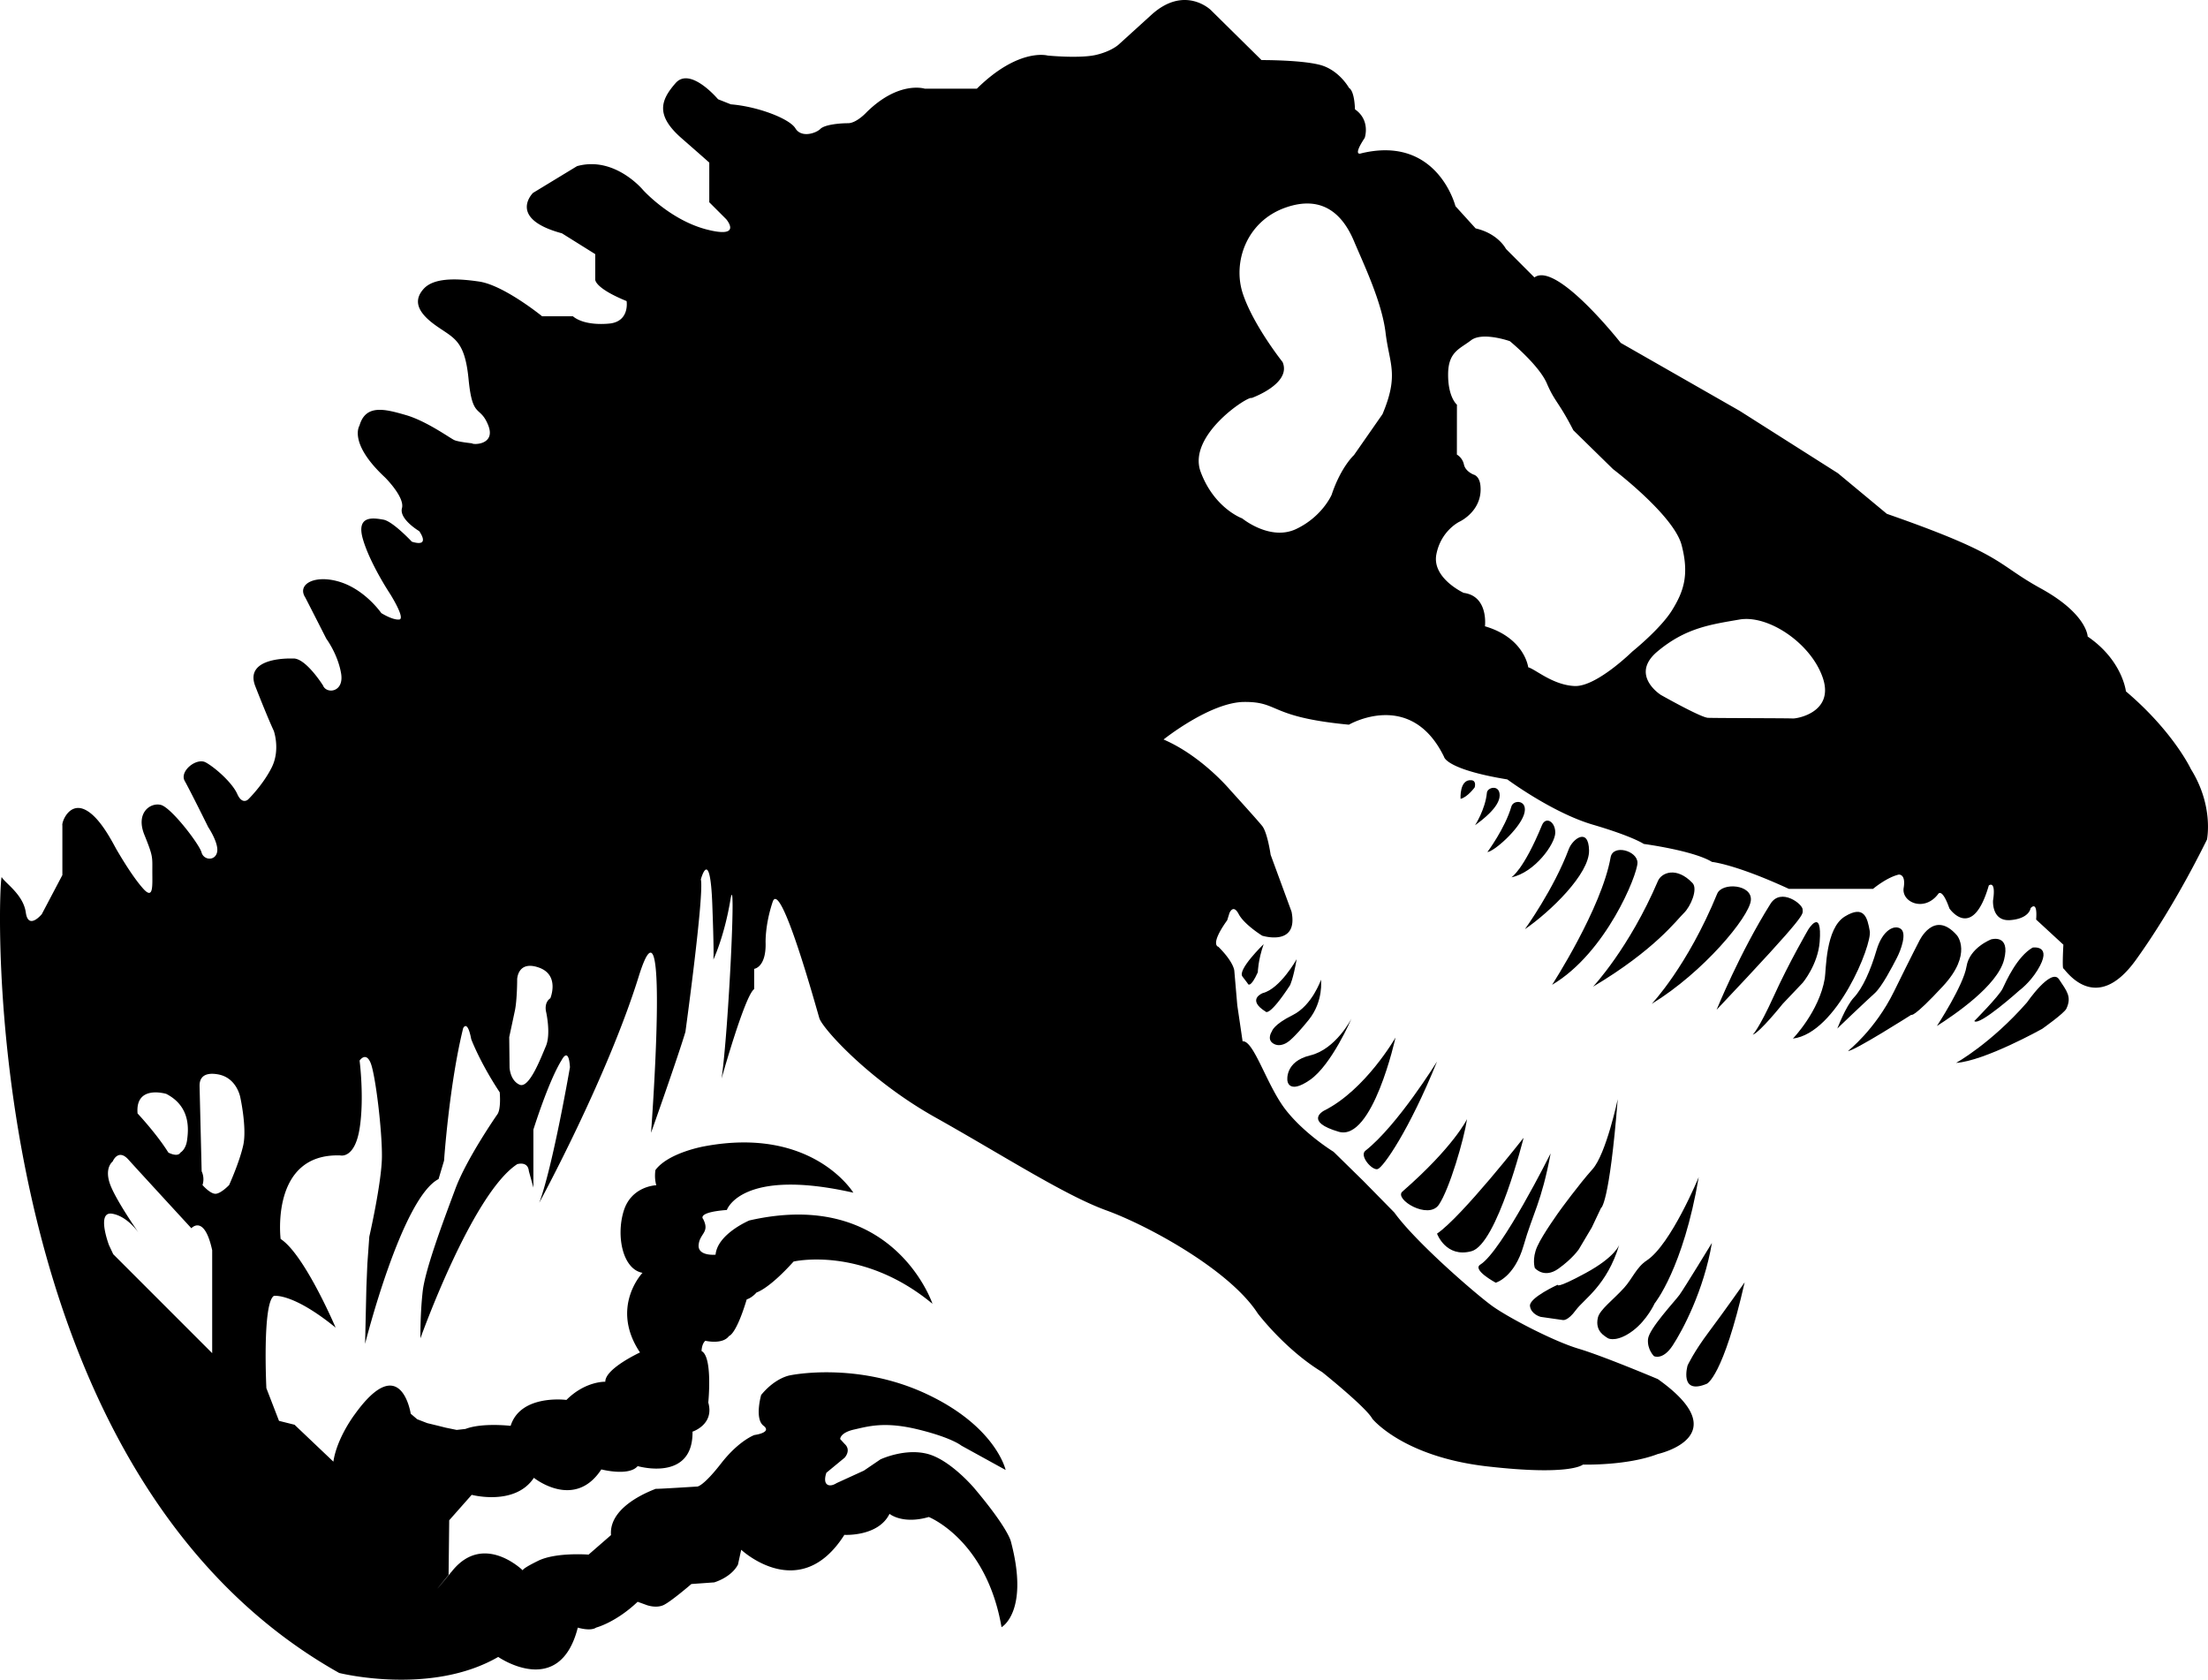 <svg xmlns="http://www.w3.org/2000/svg" xml:space="preserve" width="873.806" height="664.679" style="clip-rule:evenodd;fill-rule:evenodd;stroke-linejoin:round;stroke-miterlimit:2" viewBox="0 0 873.806 664.679"><path d="M206.89 621.407c-.076-.158.172-.882 6.078-3.785 7.052-3.466 19.962-2.45 19.962-2.45l8.871-7.722c-.96-12.084 17.667-18.16 17.667-18.32 0 .16 16.55-.9 16.55-.9s2.311-.088 9.354-9.143 13.164-11.235 13.164-11.235 7.21-.923 3.605-3.69-.922-12.157-.922-12.157c5.785-7.043 11.57-7.798 11.57-7.798s26.244-5.534 53.83 7.38c27.584 12.911 31.357 30.1 31.357 30.1l-17.524-9.643s-3.689-3.102-17.02-6.372c-13.332-3.27-19.788-1.258-25.405 0-5.618 1.257-5.534 3.773-5.534 3.773l1.761 1.928c2.767 2.515 0 5.45 0 5.45l-7.21 5.953s-1.259 3.27.167 4.528 3.857-.42 3.857-.42l10.816-4.946 6.54-4.444s9.558-4.528 18.613-2.18 18.485 13.53 18.485 13.53c13.605 16.116 14.53 21.135 14.53 21.135 7.397 27.872-3.7 33.92-3.7 33.92-5.97-34.58-28.783-43.607-28.783-43.607-10.453 3.038-15.546-1.25-15.546-1.25-4.467 9.112-17.868 8.318-17.868 8.318-17.6 27.706-40.829 5.897-40.829 5.897l-1.287 5.88c-2.738 5.154-9.412 7.032-9.412 7.032l-9.019.644s-8.214 7.087-11.113 8.375-6.442 0-6.442 0l-3.71-1.343c-8.678 8.22-16.4 10.197-16.4 10.197-2.284 1.594-7.287.025-7.287.025-7.224 28.453-31.492 11.6-31.492 11.6-26.696 15.455-62.935 6.345-62.935 6.345C-11.744 580.048-.6 344.782.695 347.11c1.295 2.33 8.52 6.82 9.517 13.973.998 7.153 6.321.666 6.321.666l8.151-15.47v-19.63c-.332-1.33 2.662-9.149 8.817-6.32 6.155 2.827 11.311 13.64 12.81 16.17 1.496 2.53 6.153 10.445 10.312 15.102 4.16 4.658 3.66-.998 3.66-6.82s.332-5.822-3.16-14.472c-3.494-8.65 2.328-12.809 6.487-11.81 4.158.997 15.304 15.636 16.135 18.776s5.324 3.514 6.155 0-3.493-9.96-3.493-9.96-7.153-14.473-9.315-18.299 4.657-9.315 8.317-7.319 10.48 7.985 12.476 12.476 4.325 2.163 4.325 2.163 5.822-5.656 9.315-12.643c3.494-6.986.832-14.472.832-14.472s-2.162-4.49-7.319-17.649c-4.674-11.924 14.805-10.978 14.805-10.978 4.99-.5 11.977 10.646 11.977 10.646 1.331 3.493 8.484 2.828 7.153-4.824-1.33-7.652-5.822-13.64-5.822-13.64-5.157-10.148-8.318-16.303-8.318-16.303-3.493-5.323 3.826-9.315 13.807-6.155 9.981 3.161 16.252 12.29 16.252 12.29s4.454 2.818 7.09 2.545-3.636-10.18-3.636-10.18-7.908-11.908-10.725-21.614c-2.818-9.707 4.363-8.363 8.09-7.727 3.726.637 11.271 8.726 11.271 8.726 7.726 2.364 2.908-4.18 2.908-4.18s-7.999-4.727-6.817-9.09-6.726-12.18-6.726-12.18c-14.635-13.635-10.09-20.476-10.09-20.476 2.454-8.635 10.181-6.544 18.361-4.18 8.18 2.362 17.543 9.18 19.18 9.907 1.636.727 6.998 1.272 6.998 1.272.273.637 9.636.728 6.363-7.27-3.273-8-6.18-2.183-7.726-18.09-1.545-15.907-5.999-16.179-13.362-21.542-7.362-5.363-8.27-9.908-4.454-14.18 3.818-4.272 12.18-4.38 21.997-2.927 9.817 1.454 24.906 13.725 24.906 13.725h12.18c5.181 4.273 15.09 2.818 15.09 2.818 7.453-1.18 6.18-8.817 6.18-8.817-13.089-5.363-12.406-8.616-12.406-8.616v-9.96l-13.176-8.235c-21.803-5.882-11.45-16-11.45-16L228.35 65.75c14.901-4.157 26.124 9.423 26.124 9.423s10.663 11.878 25.177 15.63c14.514 3.75 7.743-4.064 7.743-4.064l-6.702-6.702V64.343s-.486-.486-10.972-9.653-8.195-15.139-2.36-21.806c5.832-6.667 16.805 6.39 16.805 6.39l5.07 2.013c10.555.833 23.194 5.625 25.555 9.514 2.361 3.89 8.165 1.915 9.863.218 1.697-1.697 7.542-2.263 10.937-2.263s7.354-4.337 7.354-4.337c12.822-12.634 23.005-9.335 23.005-9.335h20.64c16.606-16.337 28.006-13.106 28.006-13.106s12.747 1.257 19.21-.269c6.462-1.526 9.155-4.309 9.155-4.309l12.657-11.489c13.195-12.029 23.518-1.975 23.518-1.975l20.107 19.838s15.44-.09 23.07 1.885c7.63 1.974 11.578 9.155 11.578 9.155 2.244 1.347 2.334 8.438 2.334 8.438 6.283 4.398 3.86 11.31 3.86 11.31-5.117 7.72-1.347 6.104-1.347 6.104 30.161-7.27 37.252 20.915 37.252 20.915l7.99 8.797c8.975 2.064 12.001 8.117 12.001 8.117l11.262 11.287c8.72-6.477 34.156 25.9 34.156 25.9l47.083 26.905 38.863 24.663 19.36 16.07c47.266 16.483 42.648 19.461 60.983 29.553s18.502 19.007 18.502 19.007c13.793 9.42 15.138 21.698 15.138 21.698 18.84 15.98 25.732 30.79 25.732 30.79 9.166 14.695 6.334 27.911 6.334 27.911-.105 0-11.929 25.113-28.147 47.61-16.219 22.496-28.147 3.348-28.67 3.348s0-9.417 0-9.417l-10.778-9.94c.628-7.953-2.197-4.5-2.197-4.5s-.419 4.081-7.953 4.71c-7.534.627-6.906-7.744-6.906-7.744 1.256-8.267-1.674-5.965-1.674-5.965-6.487 22.393-15.59 9.104-15.59 9.104-3.035-8.58-4.5-5.65-4.5-5.65-5.546 7.22-14.544 3.138-13.603-2.512s-1.988-5.232-1.988-5.232c-4.813 1.151-10.15 5.651-10.15 5.651h-33.274c-21.346-9.836-30.449-10.673-30.449-10.673-7.324-4.5-26.996-7.115-26.996-7.115s-4.185-2.93-20.195-7.639c-16.009-4.709-33.797-17.893-33.797-17.893-24.276-3.976-25.027-8.894-25.027-8.894-13.165-27.1-37.669-12.765-37.669-12.765-31.878-3.04-27.31-9.104-41.436-8.999-13.462.1-31.914 14.858-31.914 14.858 15.067 6.488 26.263 19.881 26.263 19.881s10.673 11.72 12.766 14.335 3.348 11.406 3.348 11.406l8.267 22.496c2.825 14.022-11.615 9.522-11.615 9.522s-7.115-4.394-9.313-8.58c-2.197-4.185-3.662-.314-3.662-.314l-.857 2.761c-7.11 9.92-3.504 10.52-3.504 10.52 6.313 6.311 6.313 9.585 6.313 9.585l1.17 13.561 2.103 14.262c4.442-.468 9.586 17.536 17.068 27.122s18.938 16.6 18.938 16.6l11.691 11.457 12.358 12.576c8.544 11.856 32.432 32.432 38.71 36.965 6.276 4.534 24.236 13.95 34.175 16.914 9.94 2.964 31.386 12.031 31.386 12.031 31.91 22.668 0 29.642 0 29.642-12.206 4.708-29.642 4.185-29.642 4.185s-4.708 4.534-38.012.698-45.336-18.832-45.336-18.832c-2.44-4.533-19.877-18.483-19.877-18.483-14.647-8.892-25.458-23.19-25.458-23.19-11.159-17.263-43.592-34.874-59.982-40.802s-41.499-22.145-67.654-36.792c-26.155-14.646-44.638-35.222-45.859-39.232-1.22-4.01-15.344-55.449-18.482-46.033s-2.79 16.391-2.79 16.391c.174 9.59-4.534 10.113-4.534 10.113v8.021c-3.662 2.441-12.903 35.396-12.903 35.396 2.79-19.006 5.928-85.265 3.487-70.618-2.255 13.53-6.147 22.3-6.727 23.557.105-.744.222-4.44-.422-21.814-.872-23.539-4.533-9.939-4.533-9.939 1.395 5.754-6.103 60.331-6.103 60.331-3.139 10.462-13.6 39.93-13.6 39.93s7.671-102.179-4.883-61.853-39.38 89.571-39.38 89.571c5.378-14.217 12.167-53.667 12.167-53.667-.513-8.325-3.203-2.95-3.203-2.95-5.25 8.32-11.27 27.665-11.27 27.665v22.927l-1.794-6.532c-.384-4.099-4.61-2.736-4.61-2.736-17.933 11.74-38.298 68.91-38.298 68.91s-.128-9.607.897-18.573 8.453-28.562 12.936-40.602 16.523-29.33 16.523-29.33c1.665-2.05 1.024-8.839 1.024-8.839-7.813-11.784-11.27-21.006-11.27-21.006-1.538-8.069-3.203-4.355-3.203-4.355-5.508 22.286-7.557 52.386-7.557 52.386l-2.177 7.301c-14.602 7.556-29.075 65.194-29.075 65.194l.512-22.415.384-9.222.77-10.759s4.866-21.26 4.994-31.508-2.562-32.66-4.483-37.272c-1.92-4.61-4.355-.897-4.355-.897s1.922 14.858 0 26.898c-1.92 12.04-7.557 10.63-7.557 10.63-27.922-1.024-23.695 33.046-23.695 33.046 9.478 6.148 21.774 35.095 21.774 35.095-17.163-13.96-24.464-12.552-24.464-12.552-4.61 3.074-2.946 36.503-2.946 36.503l4.996 12.937 6.148 1.537 15.37 14.601c1.41-9.478 8.453-18.7 8.453-18.7 18.316-25.488 22.16-.256 22.16-.256l2.56 2.177 3.971 1.537 4.227 1.025 3.074.77 4.354.895 3.46-.384c6.66-2.562 17.89-1.229 17.89-1.229 3.97-12.655 22.084-10.256 22.084-10.256 7.527-7.528 15.385-7.197 15.385-7.197-.083-5.21 13.731-11.586 13.731-11.586-11.994-17.954.992-31.514.992-31.514-7.858-1.406-10.505-14.558-7.444-24.483 3.06-9.926 12.903-10.174 12.903-10.174-.909-3.06-.33-6.039-.33-6.039 5.211-6.948 19.436-9.383 19.436-9.383 42.86-8.007 58.872 18.368 58.872 18.368-44.429-10.048-50.058 6.84-50.058 6.84-12.155.934-9.378 3.58-9.378 3.58 2.725 5.364-1.362 5.62-1.788 10.217s6.7 3.902 6.7 3.902c.748-8.232 13.346-13.548 13.346-13.548 57.126-13.055 72.494 32.968 72.494 32.968-27.87-23.076-54.964-16.713-54.964-16.713-9.895 10.976-14.634 12.223-14.634 12.223-2.079 2.328-3.909 2.744-3.909 2.744-4.24 14.053-6.984 14.468-6.984 14.468-2.578 3.576-9.397 1.913-9.397 1.913-1.496 1.33-1.496 4.074-1.496 4.074 4.49 2.246 2.661 20.373 2.661 20.373 2.494 8.731-6.237 11.514-6.237 11.514.25 20.08-21.702 13.637-21.702 13.637-3.493 4.158-14.386 1.31-14.386 1.31-10.643 16.275-26.692 3.325-26.692 3.325-7.483 11.31-24.613 6.735-24.613 6.735l-8.897 10.062-.249 21.62s-10.836 13.25 1.63-1.81c12.09-14.607 26.851-.829 27.733.018.014.031.041.04.041.04zM54.826 487.761c.24.331.367.526.367.526s-.132-.186-.367-.526c-1.194-1.647-5.205-6.64-10.468-7.487-6.32-1.015-1.24 12.415-1.24 12.415l1.692 3.611 39.161 39.162V494.72c-3.16-14.446-8.238-8.69-8.238-8.69s-20.878-22.684-24.942-27.199c-4.063-4.514-6.207.79-6.207.79s-3.273 2.37-1.129 8.69c1.894 5.581 9.596 16.883 11.371 19.45m521.75-327.624-.02 19.746s2.194 1.136 2.795 3.941 3.906 4.006 3.906 4.006 2.204.501 2.604 4.206c1.097 10.141-8.313 14.423-8.313 14.423s-7.31 3.506-9.114 12.921c-1.803 9.414 10.817 15.224 10.817 15.224 9.915 1.302 8.413 13.22 8.413 13.22 15.725 4.608 17.127 16.226 17.127 16.226 2.905.801 9.715 7.011 18.33 7.412 8.613.4 22.835-13.622 22.835-13.622s11.118-8.914 15.725-16.326c4.607-7.41 6.911-14.022 3.806-25.84-3.105-11.819-27.143-30.048-27.143-30.048L622.65 170.26c-5.934-11.519-7.33-11.17-10.472-18.5-3.14-7.33-14.66-16.755-14.66-16.755s-10.82-3.839-15.358-.349-9.076 4.538-9.076 13.613c0 9.076 3.491 11.868 3.491 11.868M78.981 429.901l.823 33.593s1.318 2.47.33 5.435c0 0 3.128 3.622 5.27 3.458 2.14-.165 5.27-3.458 5.27-3.458s4.116-9.058 5.598-15.809c1.482-6.752-1.153-18.773-1.153-18.773s-1.318-7.904-8.893-9.222-7.245 3.788-7.245 4.776m428.592-286.635c3.683 8.594-12.279 14.242-12.279 14.242-1.227-.982-25.538 14.734-20.136 29.222s16.453 18.418 16.453 18.418 11.05 9.086 21.364 4.174c10.314-4.91 13.997-13.506 13.997-13.506 3.684-11.05 8.84-15.716 8.84-15.716l11.296-16.207c6.63-15.716 2.701-19.89 1.228-32.169s-8.595-27.012-12.524-36.343c-3.929-9.33-11.54-18.663-27.012-13.26-15.47 5.402-21.118 21.61-16.944 34.133 4.175 12.524 15.717 27.012 15.717 27.012m-302.912 244.31s0 8.038-.915 12.416a1619 1619 0 0 1-2.222 10.391l.131 11.96s.13 5.104 3.921 6.862c3.79 1.757 8.365-10.333 10.456-15.235s.066-13.658.066-13.658-.915-3.529 1.7-5.294c0 0 3.854-9.214-4.576-12.155s-8.56 4.712-8.56 4.712m-150.217 53.03s7.575 8.07 12.186 15.48c0 0 3.623 1.975 4.776 0 0 0 2.141-1.154 2.635-4.94.494-3.788 1.646-13.175-8.234-18.28 0 0-12.35-3.788-11.363 7.74m602.822-165.624s15.767 8.934 18.657 9.065 31.928.132 33.504.263c1.577.132 16.555-2.365 11.957-16.029-4.599-13.665-21.548-25.096-32.979-23.125-11.43 1.971-21.285 3.285-32.453 12.614-11.168 9.328 1.314 17.212 1.314 17.212"/><path d="M513.155 379.55s-6.513 11.7-13.429 13.427c0 0-6.567 2.497 1.127 7.323 0 0 1.26 2.411 9.652-10.389 0 0 1.241-2.328 2.65-10.362m-13.07-5.935s-10.493 10.142-8.395 12.8 2.238 3.007 2.238 3.007.98 1.68 3.847-4.686c0 0 .07-4.686 2.31-11.12m22.688 14.072s-3.477 10.177-11.195 13.994c-7.718 3.816-8.226 6.445-8.226 6.445s-2.206 3.138.593 4.834c2.8 1.697 5.767-.678 5.767-.678s2.29-1.357 8.227-8.736c5.937-7.378 4.834-15.859 4.834-15.859m12.07 15.383s-6.176 12.131-16.32 14.557c-10.146 2.426-9.043 9.924-9.043 9.924s.33 5.735 8.932-.22 16.431-24.26 16.431-24.26m17.423 7.498s-11.862 20.708-28.23 28.892c-.662.331-7.719 4.411 5.734 8.381 13.454 3.97 22.496-37.273 22.496-37.273m16.431 9.484s-15.679 25.38-28.34 35.288c-2.537 1.985 2.646 7.94 4.852 7.278 2.205-.662 12.494-15.403 23.488-42.566m11.876 22.791s-5.198 10.916-25.584 28.672c-3.418 2.977 10.256 11.358 14.446 5.183 4.191-6.176 9.925-25.805 11.138-33.855m22.386 7.39s-24.426 31.203-34.262 37.933c0 0 3.495 9.704 13.64 6.948 10.146-2.757 20.622-44.882 20.622-44.882m10.696 6.175s-19.298 38.713-27.827 44c-3.38 2.095 6.103 7.168 6.103 7.168s7.394-2.025 11.028-14.716c3.634-12.692 7.093-17.14 10.696-36.452m26.557-21.47s-4.59 21.71-9.99 27.732c-5.402 6.021-12.828 16.244-12.828 16.244s-6.886 9.49-9.046 14.351c-2.16 4.86-.945 8.506-.945 8.506s3.645 4.32 9.316.27 8.101-7.696 8.101-7.696l5.131-8.64 3.645-7.697s3.241-.936 6.616-43.07m.63 57.558s-1.415 4.798-13.359 11.278-11 4.594-11 4.594-11.472 5.186-11 8.486 4.243 4.243 4.243 4.243l8.8 1.257s1.894.472 5.111-3.929c3.218-4.4 12.332-9.743 17.204-25.929m31.43-26.715s-11 26.715-20.587 33.001c-4.055 2.66-5.713 7.233-8.91 10.774-4.362 4.83-9.694 8.682-10.419 11.855-1.257 5.5 2.93 7.344 3.743 7.994.814.65 4.43 1.435 10.086-2.808s8.643-10.843 8.643-10.843 11.315-13.81 17.444-49.973m5.216 26.05s-10.935 17.946-12.837 20.561c-1.9 2.614-12.098 13.426-12.454 17.53-.357 4.101 2.352 6.716 2.352 6.716s3.446 1.783 7.37-4.16c3.921-5.943 12.36-21.75 15.57-40.648m12.954 15.602s-8.082 11.497-14.144 19.58c-6.06 8.081-8.439 13.311-8.439 13.311s-3.446 11.885 7.607 7.25c0 0 6.418-2.566 14.976-40.14M578.01 316.112s-.53-7.855 4.317-7.37c2.105.21 1.263 2.842 1.263 2.842s-2.842 3.895-5.58 4.527m5.746 10.423s4.047-6.228 4.677-12.844c.211-2.21 5.16-3.369 5.053 1.158-.105 4.527-6.93 9.685-9.73 11.686m4.866 10.633s7.004-9.38 9.497-18.029c.842-2.922 6.948-2.606 4.948 3.29-2 5.895-11.834 14.528-14.445 14.74m9.497 10s4.722-2.699 12.107-20.634c1.474-3.58 5.264-1.474 5.264 2.948s-8.107 15.791-17.37 17.686m5.347 20.53s11.4-15.753 17.392-31.754c1.474-3.936 7.791-8.748 8.001.554.211 9.302-15.307 24.252-25.393 31.2m10.76 22.003s19.593-30.249 23.161-50.428c.947-5.359 10.633-2.622 10.633 2.116s-12.423 35.691-33.795 48.312m16.222.735s14.282-15.183 25.681-41.844c1.414-3.306 7.355-5.796 13.665.825 2.238 2.348-.707 9.298-3.416 11.89s-11.427 14.553-35.93 29.13m23.207 6.8s14.104-14.793 25.917-43.587c1.885-4.594 14.018-3.77 13.312 2.71-.706 6.478-18.613 28.287-39.229 40.877m25.681 2.341s9.18-22.634 21.323-41.938c4.123-6.554 12.84.161 12.722 2.281-.117 2.121 3.335.113-34.045 39.657m14.3 9.87s2.44-2.266 8.366-15.338 13.595-26.264 13.595-26.264 5.606-9.146 4.531 4.826c-.697 9.063-6.708 16.21-6.708 16.21l-7.932 8.355s-9.064 11.34-11.852 12.211m15.892 1.53s10.413-10.726 12.62-23.8c.556-3.295.242-19.807 7.928-24.513s8.941.471 9.882 5.804-13.019 40.312-30.43 42.508m17.568-3.922s3.34-8.894 6.587-12.339c3.451-3.66 6.588-10.719 8.941-18.718s7.06-10.196 9.568-8.47c2.51 1.725.157 8.313-1.568 11.607s-5.804 11.293-8.784 13.96-15.372 14.431-14.744 13.96m4.246 8.816s10.743-8.356 18.171-23.476 9.947-19.894 9.947-19.894 5.836-12.865 14.987-2.388c0 0 6.366 7.295-5.57 20.16s-12.468 11.274-12.468 11.274-22.945 14.59-25.067 14.324m35.173-9.863s10.527-16.062 11.721-23.55c1.194-7.489 9.767-10.744 9.767-10.744s7.706-2.279 5.101 8.031-19.643 21.813-26.589 26.263m14.797-1.966s9.782-9.863 11.192-12.809c1.411-2.947 5.701-12.682 11.887-16.264 0 0 8.277-1.346 1.922 8.953-3.147 5.101-7.132 7.977-7.132 7.977s-15.916 14.314-17.869 12.143m-7.205 16.553s13.722-7.567 28.05-23.912c0 0 9.575-13.883 12.683-9.192 3.107 4.692 5.114 6.946 2.924 11.638-.853 1.827-9.566 7.981-9.566 7.981s-22.729 12.713-34.09 13.485"/></svg>